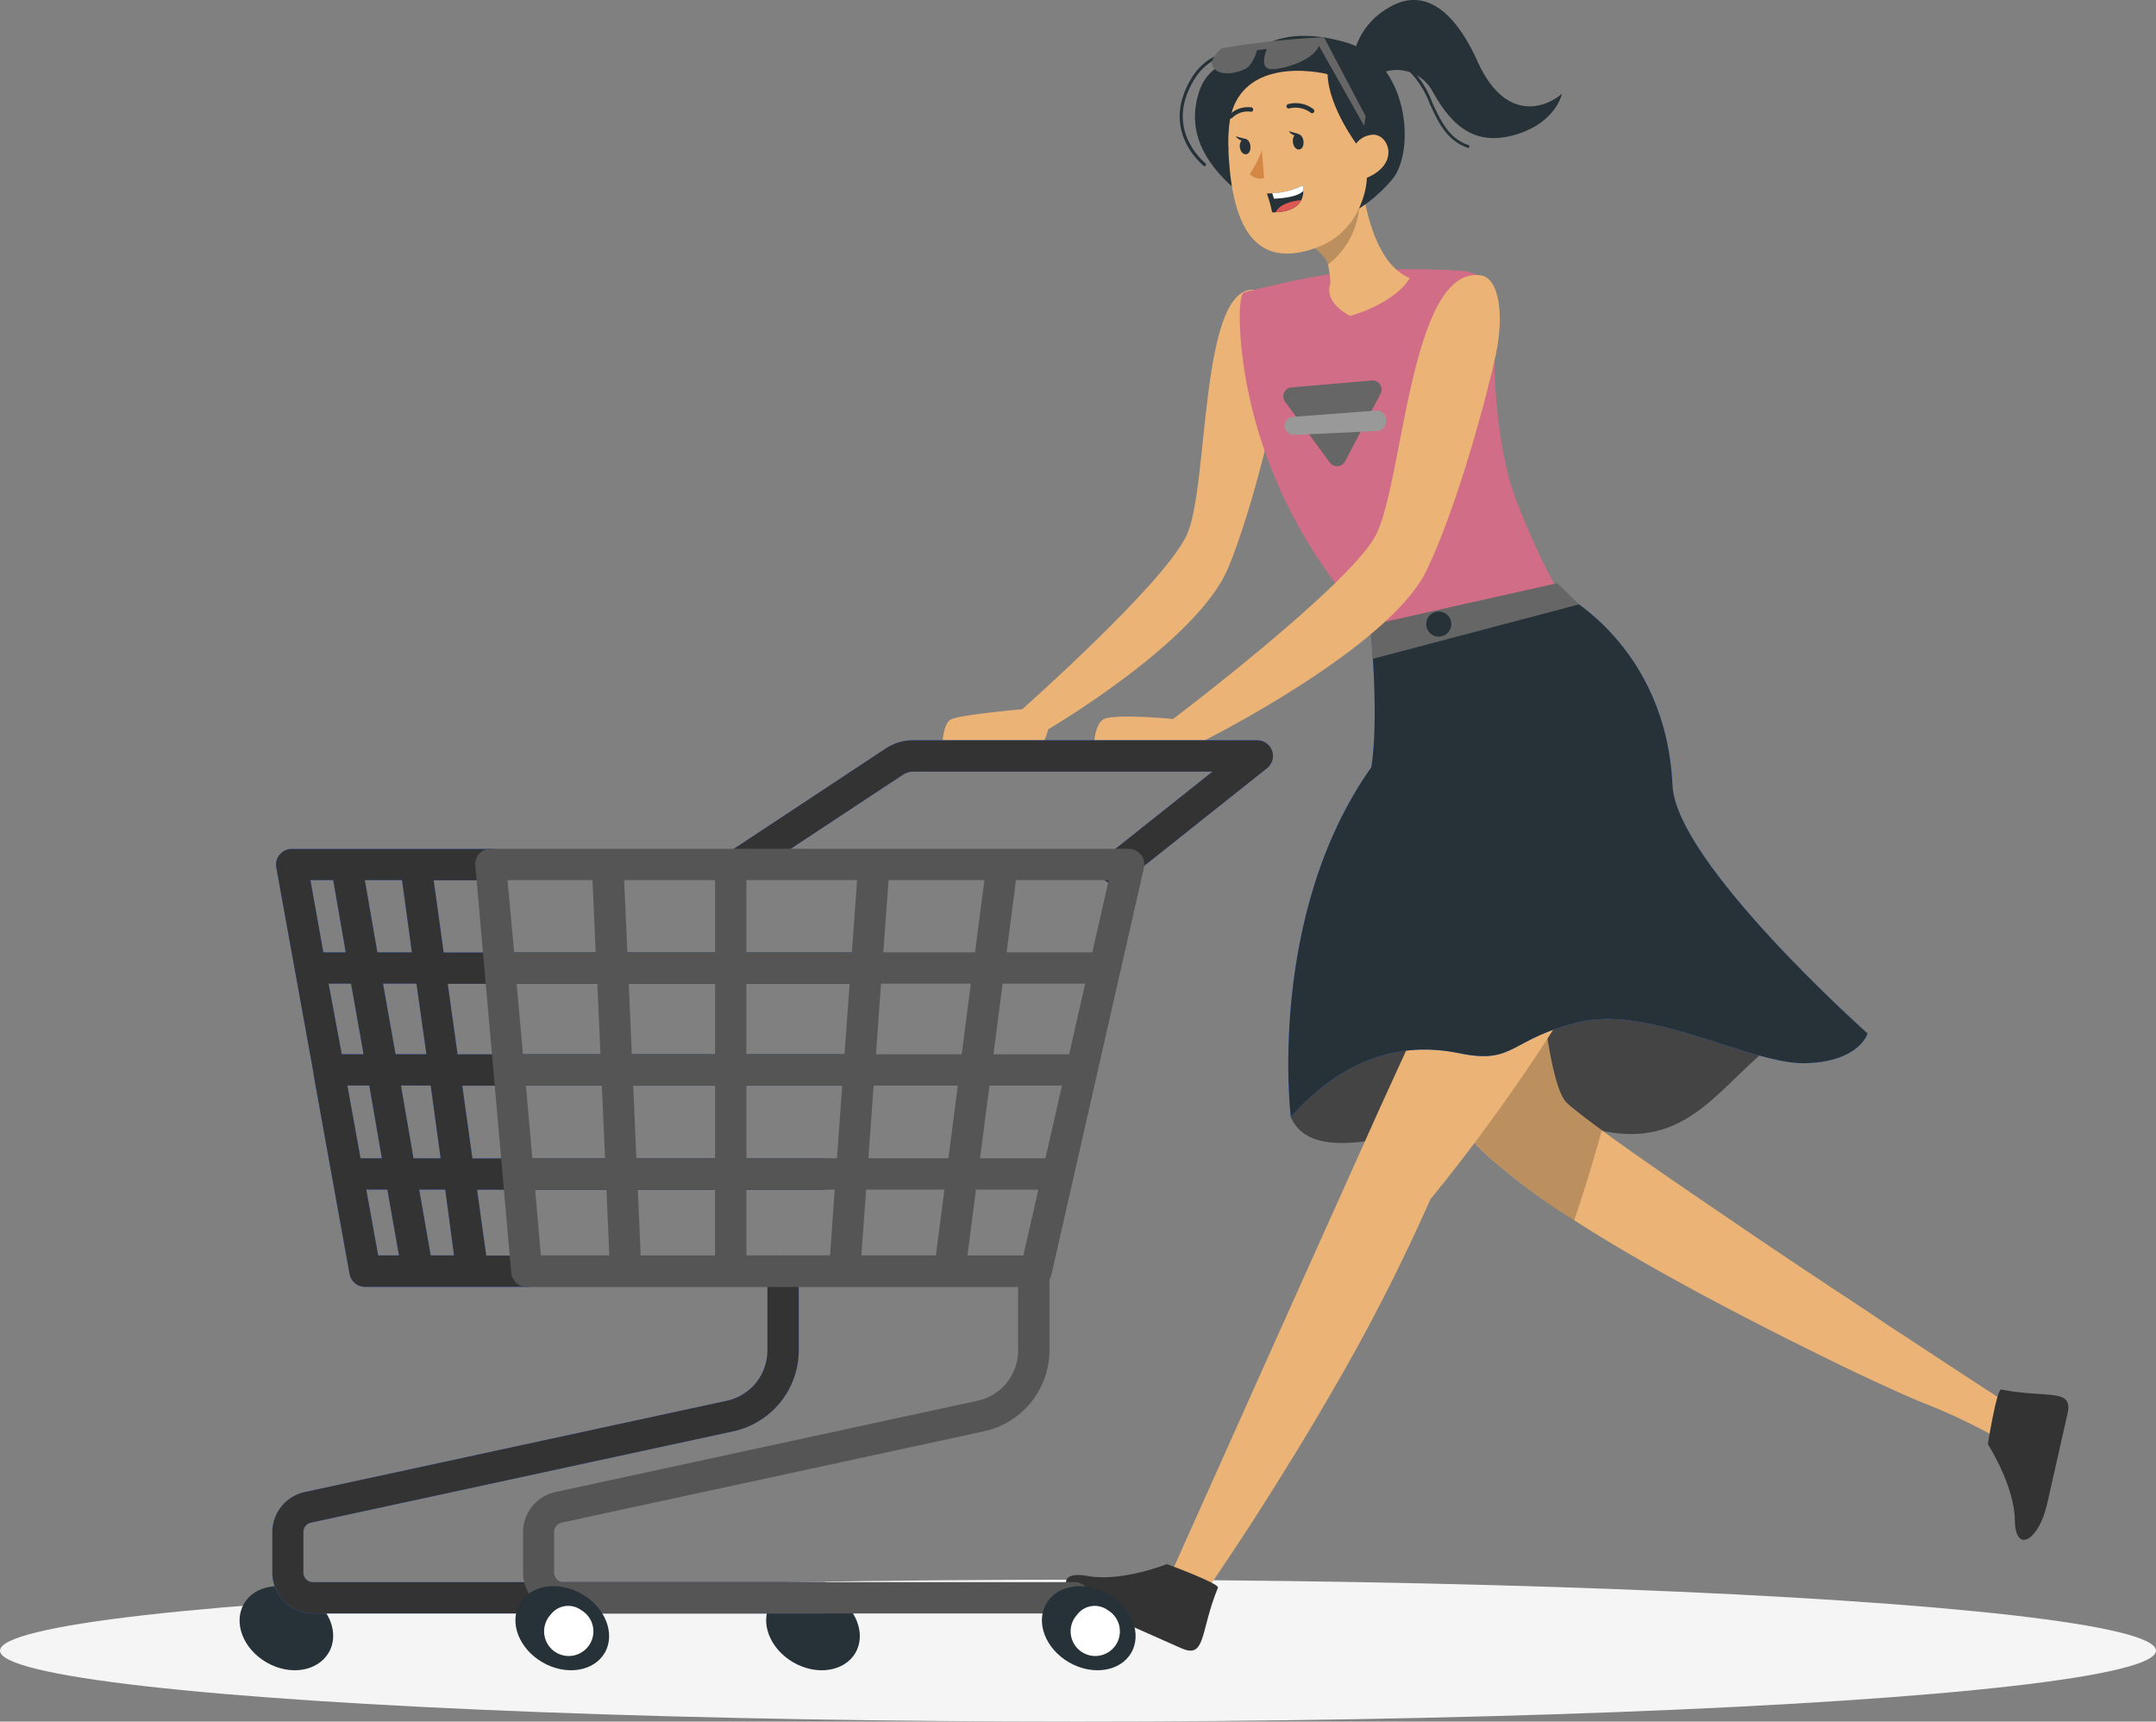 <svg xmlns="http://www.w3.org/2000/svg" width="251.216" height="200.622" viewBox="0 0 251.216 200.622">
  <rect x="0" y="0" width="251.216" height="200.622" fill="#808080" stroke="none"/>
  <g id="Group_14063" data-name="Group 14063" transform="translate(-18 0)">
    <g id="freepik--Shadow--inject-2" transform="translate(18 184.087)">
      <ellipse id="freepik--path--inject-2" cx="125.608" cy="8.268" rx="125.608" ry="8.268" fill="#f5f5f5"/>
    </g>
    <g id="freepik--Character--inject-2" transform="translate(127.824 0)">
      <path id="Path_10622" data-name="Path 10622" d="M207.911,197.554c-6.756-1.212-5.529,22.86-8.173,28.542s-19.186,20.311-19.186,20.311-7.179.6-8.319,1.19-1.271,4.806-.336,4.806,8.764.066,9.925-.562,1.767-3.1,1.767-3.1,17.382-10.181,20.968-18.8c2.994-7.187,5.8-19.61,6.573-24.014S209.62,197.868,207.911,197.554Z" transform="translate(-171.278 -163.75)" fill="#ebb376"/>
      <path id="Path_10623" data-name="Path 10623" d="M145.694,311.549s-4.243-4.243-11.174,1.344-10.6,13.292-22.444,9.246-29.944,7.3-33.6-.869c0,0,6.135-16.112,18.054-21.085S139.53,306.926,145.694,311.549Z" transform="translate(-37.91 -191.111)" fill="#444"/>
      <path id="Path_10624" data-name="Path 10624" d="M70.246,283.22c.11,2.651.38,8.457.9,14.432.679,7.983,1.789,16.272,3.476,17.784.168.153.365.329.584.5.825.679,2,1.578,3.455,2.644,3.652,2.68,9.093,6.42,14.972,10.407l2.469,1.687c4.382,2.965,8.947,6,13.146,8.764,1.643,1.1,3.235,2.191,4.747,3.148,7.15,4.725,12.416,8.121,12.416,8.121l-2.344,3.352a68.224,68.224,0,0,0-7.515-3.535h0c-1.38-.555-2.856-1.19-4.382-1.9-3.1-1.395-6.515-3.053-10.13-4.857-1.066-.533-2.191-1.074-3.25-1.636-7.917-4.01-16.411-8.6-23.371-13.081A73.4,73.4,0,0,1,65.068,321.3c-2.155-2.03-3.652-3.929-4.126-5.616a152.28,152.28,0,0,1-4.053-21.107c-.54-3.958-1-7.866-1.388-11.35Z" transform="translate(-1.842 -186.862)" fill="#ebb376"/>
      <path id="Path_10625" data-name="Path 10625" d="M48.006,373c-.526-.1-1.556,6.369-1.556,6.369s3.1,4.82,3.141,8.837,2.8,2.4,3.761-1.862,1.7-7.508,2.381-10.532S53.41,374.051,48.006,373Z" transform="translate(75.35 -211.071)" fill="#333"/>
      <path id="Path_10626" data-name="Path 10626" d="M120.88,266s.986,11.766,2.637,23.912a152.066,152.066,0,0,0,4.053,21.107c.5,1.687,1.972,3.586,4.126,5.616a73.4,73.4,0,0,0,10.349,7.793c1.234-3.579,2.337-7.3,3.221-10.466-1.461-1.066-2.629-1.965-3.455-2.644-.219-.175-.416-.351-.584-.5-1.687-1.512-2.8-9.8-3.476-17.784-.73-8.121-.957-15.936-.957-15.936Z" transform="translate(-68.449 -182.219)" opacity="0.2"/>
      <path id="Path_10627" data-name="Path 10627" d="M142.432,235.693l22.349-3.652c-.687.11-5.025-9.495-6.018-12.927-1.366-4.725-2.432-13.767-1.5-19.617v-.044a4.382,4.382,0,0,0-3.937-5c-1.782-.139-3.564-.2-5.361-.212a74.778,74.778,0,0,0-10.612.628c-4.528.73-9.641,2.081-9.641,2.081s-.73.3-.38,5.164C127.664,206.676,129.38,221.575,142.432,235.693Z" transform="translate(-92.608 -162.867)" fill="#d16d86"/>
      <path id="Path_10628" data-name="Path 10628" d="M151.52,186.805s2.878,1.862,3.374,3.089a1.368,1.368,0,0,1,.073.241,16.959,16.959,0,0,1,.292,2.118c-.84,2.461,2.308,3.871,2.308,3.871,5.609-1.687,6.924-4.419,6.924-4.419-4.616-1.811-5.5-10.656-5.5-10.656l-2.235,1.724Z" transform="translate(-110.052 -159.312)" fill="#ebb376"/>
      <path id="Path_10629" data-name="Path 10629" d="M123.864,346.832l5.879-13.1,7.99-17.791,1.417-3.1,6.186-13.5,7.355-16.068h16.8c-2.191,7.45-6.573,15.666-11.16,22.918-4.477,7.121-9.115,13.314-11.963,16.966-1.709,2.191-2.768,3.462-2.768,3.462a224.147,224.147,0,0,1-11.686,22.8c-1.687,2.921-3.352,5.689-4.944,8.253-5.843,9.495-10.546,16.111-10.546,16.111l-3.652-2.191Z" transform="translate(-86.749 -186.876)" fill="#ebb376"/>
      <path id="Path_10630" data-name="Path 10630" d="M199.823,403.6c.2-.489-5.945-2.746-5.945-2.746s-5.332,2.118-9.275,1.38-2.921,2.286,1.1,4.053l9.882,4.382C198.45,411.915,197.719,408.694,199.823,403.6Z" transform="translate(-167.732 -218.581)" fill="#333"/>
      <path id="Path_10631" data-name="Path 10631" d="M110.367,246s12.146,6.076,12.883,22.378c.438,9.027,22.729,28.885,22.729,28.885s-.92,3.272-7.2,3.462-18.032-6.741-26.293-4.813-7.515,5.01-14.067,3.652-13.285.351-19.646,7.413c0,0-2.87-23.371,9.378-40.739,0,0,.964-4.609-.11-16.572Z" transform="translate(-38.195 -176.826)" fill="#407bff"/>
      <path id="Path_10632" data-name="Path 10632" d="M110.367,246s12.146,6.076,12.883,22.378c.438,9.027,22.729,28.885,22.729,28.885s-.92,3.272-7.2,3.462-18.032-6.741-26.293-4.813-7.515,5.01-14.067,3.652-13.285.351-19.646,7.413c0,0-2.87-23.371,9.378-40.739,0,0,.964-4.609-.11-16.572Z" transform="translate(-38.195 -176.826)" fill="#263238"/>
      <path id="Path_10633" data-name="Path 10633" d="M146.318,244.34l-21.808,4.886.3,3.929,24.043-6.347Z" transform="translate(-74.687 -176.378)" fill="#666"/>
      <path id="Path_10634" data-name="Path 10634" d="M144.89,250.321a1.461,1.461,0,1,0,1.461-1.461A1.461,1.461,0,0,0,144.89,250.321Z" transform="translate(-88.53 -177.597)" fill="#263238"/>
      <path id="Path_10635" data-name="Path 10635" d="M159.535,187.193s2.878,1.862,3.374,3.089a1.365,1.365,0,0,1,.073.241,9.392,9.392,0,0,0,3.652-8.034l-1.87.635Z" transform="translate(-118.067 -159.7)" opacity="0.2"/>
      <path id="Path_10636" data-name="Path 10636" d="M176.98,172.758a.2.2,0,0,0,.131-.058.183.183,0,0,0,0-.256c-1.11-.957-4.492-4.506-1.358-9.721,2.71-4.521,8.377-3,8.436-2.987a.178.178,0,0,0,.095-.343c-.058,0-5.982-1.614-8.837,3.148-3.272,5.456.263,9.166,1.424,10.174A.2.2,0,0,0,176.98,172.758Z" transform="translate(-146.459 -153.401)" fill="#263238"/>
      <path id="Path_10637" data-name="Path 10637" d="M158.868,159.324s-4.74.146-6.047,4.148-.336,8.5,6.7,13.351,13,.19,15.768-3.06,2.052-13.993-5.624-16.068C161.665,155.475,158.868,159.324,158.868,159.324Z" transform="translate(-122.914 -152.828)" fill="#263238"/>
      <path id="Path_10638" data-name="Path 10638" d="M165.167,161.974c-6.025.818-7.523,4.309-7.121,10.583.5,7.837,2.98,13.146,10.291,10.429C178.262,179.349,175.18,160.616,165.167,161.974Z" transform="translate(-124.692 -154.149)" fill="#ebb376"/>
      <path id="Path_10639" data-name="Path 10639" d="M176.16,175.31a12.992,12.992,0,0,1-1.41,2.739,1.665,1.665,0,0,0,1.68.467Z" transform="translate(-138.957 -157.764)" fill="#d58745"/>
      <path id="Path_10640" data-name="Path 10640" d="M168.475,173.64c.058.5.372.869.73.833s.555-.475.5-.971-.365-.869-.73-.833S168.423,173.107,168.475,173.64Z" transform="translate(-127.649 -157.051)" fill="#263238"/>
      <path id="Path_10641" data-name="Path 10641" d="M170.412,172.527l-1.132-.307S169.886,173.067,170.412,172.527Z" transform="translate(-128.944 -156.931)" fill="#263238"/>
      <path id="Path_10642" data-name="Path 10642" d="M176.943,174.4c.058.5.372.869.73.833s.555-.475.5-.971-.365-.869-.694-.833S176.892,173.9,176.943,174.4Z" transform="translate(-142.303 -157.256)" fill="#263238"/>
      <path id="Path_10643" data-name="Path 10643" d="M178.882,173.337l-1.132-.307S178.393,173.877,178.882,173.337Z" transform="translate(-143.6 -157.149)" fill="#263238"/>
      <path id="Path_10644" data-name="Path 10644" d="M169.72,168.915a.248.248,0,0,0,.19-.08.263.263,0,0,0,0-.365,3.367,3.367,0,0,0-2.98-.613.257.257,0,0,0,.131.5,2.965,2.965,0,0,1,2.5.5A.248.248,0,0,0,169.72,168.915Z" transform="translate(-126.66 -155.722)" fill="#263238"/>
      <path id="Path_10645" data-name="Path 10645" d="M176.811,169.7a.255.255,0,0,0,.168-.066,2.6,2.6,0,0,1,2.111-.73.258.258,0,1,0,.11-.5,3.1,3.1,0,0,0-2.564.884.256.256,0,0,0,.175.453Z" transform="translate(-143.237 -155.895)" fill="#263238"/>
      <path id="Path_10646" data-name="Path 10646" d="M171.6,170.305s-3.5-4.572-3.586-8.45c0,0-12.613-3.25-11.547,8.954,0,0-2.637-10.6,7.691-12.255s12.35,13.5,7.618,18.755C171.771,177.309,173.757,173.161,171.6,170.305Z" transform="translate(-123.145 -153.212)" fill="#263238"/>
      <path id="Path_10647" data-name="Path 10647" d="M154.927,175.577a2.658,2.658,0,0,1,2.512-2.8c1.9-.051,3.308,3.652-1.212,5.215C155.577,178.214,155.117,177.615,154.927,175.577Z" transform="translate(-107.287 -157.082)" fill="#ebb376"/>
      <path id="Path_10648" data-name="Path 10648" d="M127.24,157.4a8.428,8.428,0,0,1,4-5.2c3.455-2.118,7.216-.774,10.393,6.259s7.8,5.492,9.823,3.754c0,0-.672,3.367-5.4,4.762s-7.413-1-9.626-4.952a4.74,4.74,0,0,0-6.106-2.191Z" transform="translate(-79.286 -151.286)" fill="#263238"/>
      <path id="Path_10649" data-name="Path 10649" d="M168.508,181.815a15.446,15.446,0,0,1,.606,2.191,3.833,3.833,0,0,0,.409,0c1.819-.08,2.629-.73,2.987-1.41a2.286,2.286,0,0,0,.234-1.081,2.074,2.074,0,0,0-.08-.635,8.566,8.566,0,0,1-3.535.906C168.735,181.815,168.508,181.815,168.508,181.815Z" transform="translate(-130.714 -159.266)" fill="#263238"/>
      <path id="Path_10650" data-name="Path 10650" d="M168.509,181.776l.2.643c1.716-.08,2.921-.372,3.418-.913a2.073,2.073,0,0,0-.08-.635A8.566,8.566,0,0,1,168.509,181.776Z" transform="translate(-130.093 -159.263)" fill="#fff"/>
      <path id="Path_10651" data-name="Path 10651" d="M168.83,184.63c1.819-.08,2.629-.73,2.987-1.41a6.048,6.048,0,0,0-2,.5A2.191,2.191,0,0,0,168.83,184.63Z" transform="translate(-130.02 -159.897)" fill="#de5753"/>
      <path id="Path_10652" data-name="Path 10652" d="M152.926,171.171a.168.168,0,0,0,.168-.124.19.19,0,0,0-.11-.226c-2.3-.774-3.272-2.921-4.214-4.952a11.159,11.159,0,0,0-2.191-3.652c-2.52-2.359-4.521-.438-4.543-.416a.183.183,0,0,0,.256.256c.073-.073,1.782-1.7,4.046.424a11.116,11.116,0,0,1,2.133,3.5c.971,2.125,1.979,4.324,4.419,5.149Z" transform="translate(-91.709 -153.917)" fill="#263238"/>
      <path id="Path_10656" data-name="Path 10656" d="M176.464,166.435l-4.85-9.2a93.779,93.779,0,0,0-11.912,1.285s-1.87,1.461-.825,2.432,3.287.27,3.937-.285a4.382,4.382,0,0,0,.986-1.928l1.161-.146s-1.081,2.417.621,2.359,4.835-1.132,5.441-2.724l5.273,9.334Z" transform="translate(-127.166 -152.891)" fill="#666"/>
      <path id="Path_10657" data-name="Path 10657" d="M182.239,195.213c-8.3-1.271-9.056,24.394-12.306,30.361S146.364,246.9,146.364,246.9s-6.624-.621-8.034,0-1.556,5.047-.409,5.047,8.552,1.322,10,.665,2.191-3.257,2.191-3.257,21.355-10.692,25.759-19.719c3.652-7.544,7.121-20.6,8.1-25.226S184.342,195.535,182.239,195.213Z" transform="translate(-119.496 -163.119)" fill="#ebb376"/>
      <path id="Path_10658" data-name="Path 10658" d="M167.362,213.5l-4.156,7.924a1.052,1.052,0,0,1-1.775.139l-5.215-7.092a1.044,1.044,0,0,1,.73-1.665l9.392-.811a1.052,1.052,0,0,1,1.022,1.5Z" transform="translate(-116.304 -167.657)" fill="#666"/>
      <path id="Path_10659" data-name="Path 10659" d="M167.1,217.88v.241a1.059,1.059,0,0,1-1.008,1.059l-9.684.46a1.059,1.059,0,0,1-1.1-.891h0a1.044,1.044,0,0,1,.964-1.22l9.692-.73a1.052,1.052,0,0,1,1.132,1.081Z" transform="translate(-115.424 -168.951)" fill="#999"/>
    </g>
    <g id="freepik--Cart--inject-2" transform="translate(45.914 86.272)">
      <path id="Path_10669" data-name="Path 10669" d="M175.17,286.135a1.8,1.8,0,0,0,1-.3l18.814-12.416a2.125,2.125,0,0,1,1.183-.358h34.874l-12.379,9.845a1.826,1.826,0,1,0,2.271,2.856l16.469-13.1a1.826,1.826,0,0,0-1.139-3.257h-40.1a5.733,5.733,0,0,0-3.2.964L174.155,282.79a1.826,1.826,0,0,0,1.008,3.345Z" transform="translate(-117.684 -269.41)" fill="#407bff"/>
      <g id="Group_14059" data-name="Group 14059" transform="translate(55.658 0)">
        <path id="Path_10670" data-name="Path 10670" d="M175.17,286.135a1.8,1.8,0,0,0,1-.3l18.814-12.416a2.125,2.125,0,0,1,1.183-.358h34.874l-12.379,9.845a1.826,1.826,0,1,0,2.271,2.856l16.469-13.1a1.826,1.826,0,0,0-1.139-3.257h-40.1a5.733,5.733,0,0,0-3.2.964L174.155,282.79a1.826,1.826,0,0,0,1.008,3.345Z" transform="translate(-173.342 -269.41)" fill="#333"/>
      </g>
      <path id="Path_10680" data-name="Path 10680" d="M323.783,406.416c1.271-2.191,4.521-2.7,7.252-1.125s3.922,4.652,2.615,6.843-4.514,2.7-7.245,1.117S322.52,408.615,323.783,406.416Z" transform="translate(-323.272 -305.803)" fill="#263238"/>
      <path id="Path_10681" data-name="Path 10681" d="M247.01,405.291c2.732,1.585,3.922,4.645,2.651,6.843s-4.514,2.7-7.245,1.117-3.922-4.638-2.658-6.836S244.278,403.713,247.01,405.291Z" transform="translate(-177.897 -305.803)" fill="#263238"/>
      <path id="Path_10682" data-name="Path 10682" d="M247.233,393.325h59.531a1.826,1.826,0,0,0,0-3.652H247.233a1.11,1.11,0,0,1-1.11-1.11v-4.74a1.117,1.117,0,0,1,.876-1.081l49.226-10.648a9.677,9.677,0,0,0,7.618-9.407v-9.261a1.826,1.826,0,0,0-3.652,0v9.261a6,6,0,0,1-4.7,5.843l-49.233,10.649a4.791,4.791,0,0,0-3.754,4.652v4.74A4.769,4.769,0,0,0,247.233,393.325Z" transform="translate(-238.687 -291.573)" fill="#407bff"/>
      <g id="Group_14061" data-name="Group 14061" transform="translate(3.813 60.027)">
        <path id="Path_10683" data-name="Path 10683" d="M247.233,393.325h59.531a1.826,1.826,0,0,0,0-3.652H247.233a1.11,1.11,0,0,1-1.11-1.11v-4.74a1.117,1.117,0,0,1,.876-1.081l49.226-10.648a9.677,9.677,0,0,0,7.618-9.407v-9.261a1.826,1.826,0,0,0-3.652,0v9.261a6,6,0,0,1-4.7,5.843l-49.233,10.649a4.791,4.791,0,0,0-3.754,4.652v4.74A4.769,4.769,0,0,0,247.233,393.325Z" transform="translate(-242.5 -351.6)" fill="#333"/>
      </g>
      <path id="Path_10684" data-name="Path 10684" d="M239.021,312.9v-.124l-2.133-11.788h0l-2.191-12.1a1.833,1.833,0,0,1,1.8-2.147h23.189a1.826,1.826,0,1,1,0,3.652h-6.646l1.169,8.414h50.014a1.826,1.826,0,1,1,0,3.652H254.68l1.147,8.216h45.362a1.826,1.826,0,0,1,0,3.652H256.374l1.183,8.479h40.71a1.826,1.826,0,0,1,0,3.652H258.1l1.066,7.669h4.725a1.826,1.826,0,0,1,0,3.652h-18.85a1.833,1.833,0,0,1-1.8-1.5L241.2,325h0Zm3.309-2.242h2.542l-1.461-8.216H240.8Zm.657,3.652,1.534,8.479H247l-1.461-8.479Zm-2.8-15.52h2.607l-1.461-8.414h-2.651Zm9.166-8.414h-4.331l1.461,8.414H250.5Zm1.68,12.065h-3.893l1.461,8.216h3.593Zm1.658,11.868h-3.462l1.461,8.479h3.162Zm1.694,12.131h-3.031l1.344,7.669h2.717Zm-5.39,7.669-1.351-7.669h-2.454l1.388,7.669Z" transform="translate(-230.424 -274.083)" fill="#407bff"/>
      <g id="Group_14062" data-name="Group 14062" transform="translate(4.246 12.657)">
        <path id="Path_10685" data-name="Path 10685" d="M239.021,312.9v-.124l-2.133-11.788h0l-2.191-12.1a1.833,1.833,0,0,1,1.8-2.147h23.189a1.826,1.826,0,1,1,0,3.652h-6.646l1.169,8.414h50.014a1.826,1.826,0,1,1,0,3.652H254.68l1.147,8.216h45.362a1.826,1.826,0,0,1,0,3.652H256.374l1.183,8.479h40.71a1.826,1.826,0,0,1,0,3.652H258.1l1.066,7.669h4.725a1.826,1.826,0,0,1,0,3.652h-18.85a1.833,1.833,0,0,1-1.8-1.5L241.2,325h0Zm3.309-2.242h2.542l-1.461-8.216H240.8Zm.657,3.652,1.534,8.479H247l-1.461-8.479Zm-2.8-15.52h2.607l-1.461-8.414h-2.651Zm9.166-8.414h-4.331l1.461,8.414H250.5Zm1.68,12.065h-3.893l1.461,8.216h3.593Zm1.658,11.868h-3.462l1.461,8.479h3.162Zm1.694,12.131h-3.031l1.344,7.669h2.717Zm-5.39,7.669-1.351-7.669h-2.454l1.388,7.669Z" transform="translate(-234.67 -286.74)" fill="#333"/>
      </g>
      <path id="Path_10686" data-name="Path 10686" d="M194.313,287.311a1.811,1.811,0,0,1,1.344-.592H269.97a1.848,1.848,0,0,1,1.461.687,1.826,1.826,0,0,1,.351,1.541l-2.739,12.029h0l-8.034,35.349a1.826,1.826,0,0,1-1.782,1.461H199.879a1.833,1.833,0,0,1-1.819-1.665l-4.178-47.385A1.818,1.818,0,0,1,194.313,287.311Zm6.208,35.473h8.472l-.372-8.472h-8.852Zm47.02,11.32.993-7.669h-9.122l-.555,7.669Zm-10.649-23.444.6-8.224H225.463v8.224Zm-11.43,3.652v8.472h10.554l.613-8.472Zm-3.652-11.875H211.754l.358,8.224h9.7Zm0-3.652v-8.414h-10.59l.372,8.414Zm3.652,0h12.292l.606-8.414h-12.9Zm15.951,0h10.692l1.088-8.414H242.027Zm-.263,3.652-.592,8.224h9.991l1.066-8.224Zm13.1,8.224h8.815l1.87-8.224h-9.619Zm7.983,3.652h-8.45l-1.1,8.472h7.618Zm-12.138,0h-9.809l-.613,8.472H249Zm-14.344,12.124H225.463V334.1h9.75Zm-13.942,0h-9l.336,7.669h8.662Zm0-3.652v-8.472h-9.538l.372,8.472ZM208.46,310.661l-.365-8.224h-9.4l.73,8.224ZM198.4,298.785H207.9l-.372-8.414h-9.9Zm58.472-8.414-1.088,8.414h9.984l1.914-8.414Zm2.607,36.065h-7.267l-.993,7.669h6.515ZM209.49,334.1l-.336-7.669h-8.311l.672,7.669Z" transform="translate(-166.406 -274.078)" fill="#555"/>
      <path id="Path_10687" data-name="Path 10687" d="M207.233,393.325h59.531a1.826,1.826,0,0,0,0-3.652H207.233a1.11,1.11,0,0,1-1.11-1.11v-4.74a1.117,1.117,0,0,1,.876-1.081l49.226-10.648a9.677,9.677,0,0,0,7.618-9.407v-9.261a1.826,1.826,0,0,0-3.652,0v9.261a6,6,0,0,1-4.7,5.843l-49.233,10.649a4.791,4.791,0,0,0-3.754,4.652v4.74A4.769,4.769,0,0,0,207.233,393.325Z" transform="translate(-169.473 -291.573)" fill="#555"/>
      <ellipse id="Ellipse_304" data-name="Ellipse 304" cx="5.719" cy="4.594" rx="5.719" ry="4.594" transform="translate(40.257 110.308) rotate(-150)" fill="#263238"/>
      <path id="Path_10688" data-name="Path 10688" d="M281.853,408.568a2.87,2.87,0,1,0,3.557-.555A2.563,2.563,0,0,0,281.853,408.568Z" transform="translate(-245.62 -306.662)" fill="#fff"/>
      <ellipse id="Ellipse_305" data-name="Ellipse 305" cx="5.719" cy="4.594" rx="5.719" ry="4.594" transform="translate(101.603 110.308) rotate(-150)" fill="#263238"/>
      <path id="Path_10689" data-name="Path 10689" d="M197.852,408.568a2.87,2.87,0,1,0,3.557-.555A2.563,2.563,0,0,0,197.852,408.568Z" transform="translate(-100.27 -306.662)" fill="#fff"/>
    </g>
  </g>
</svg>
